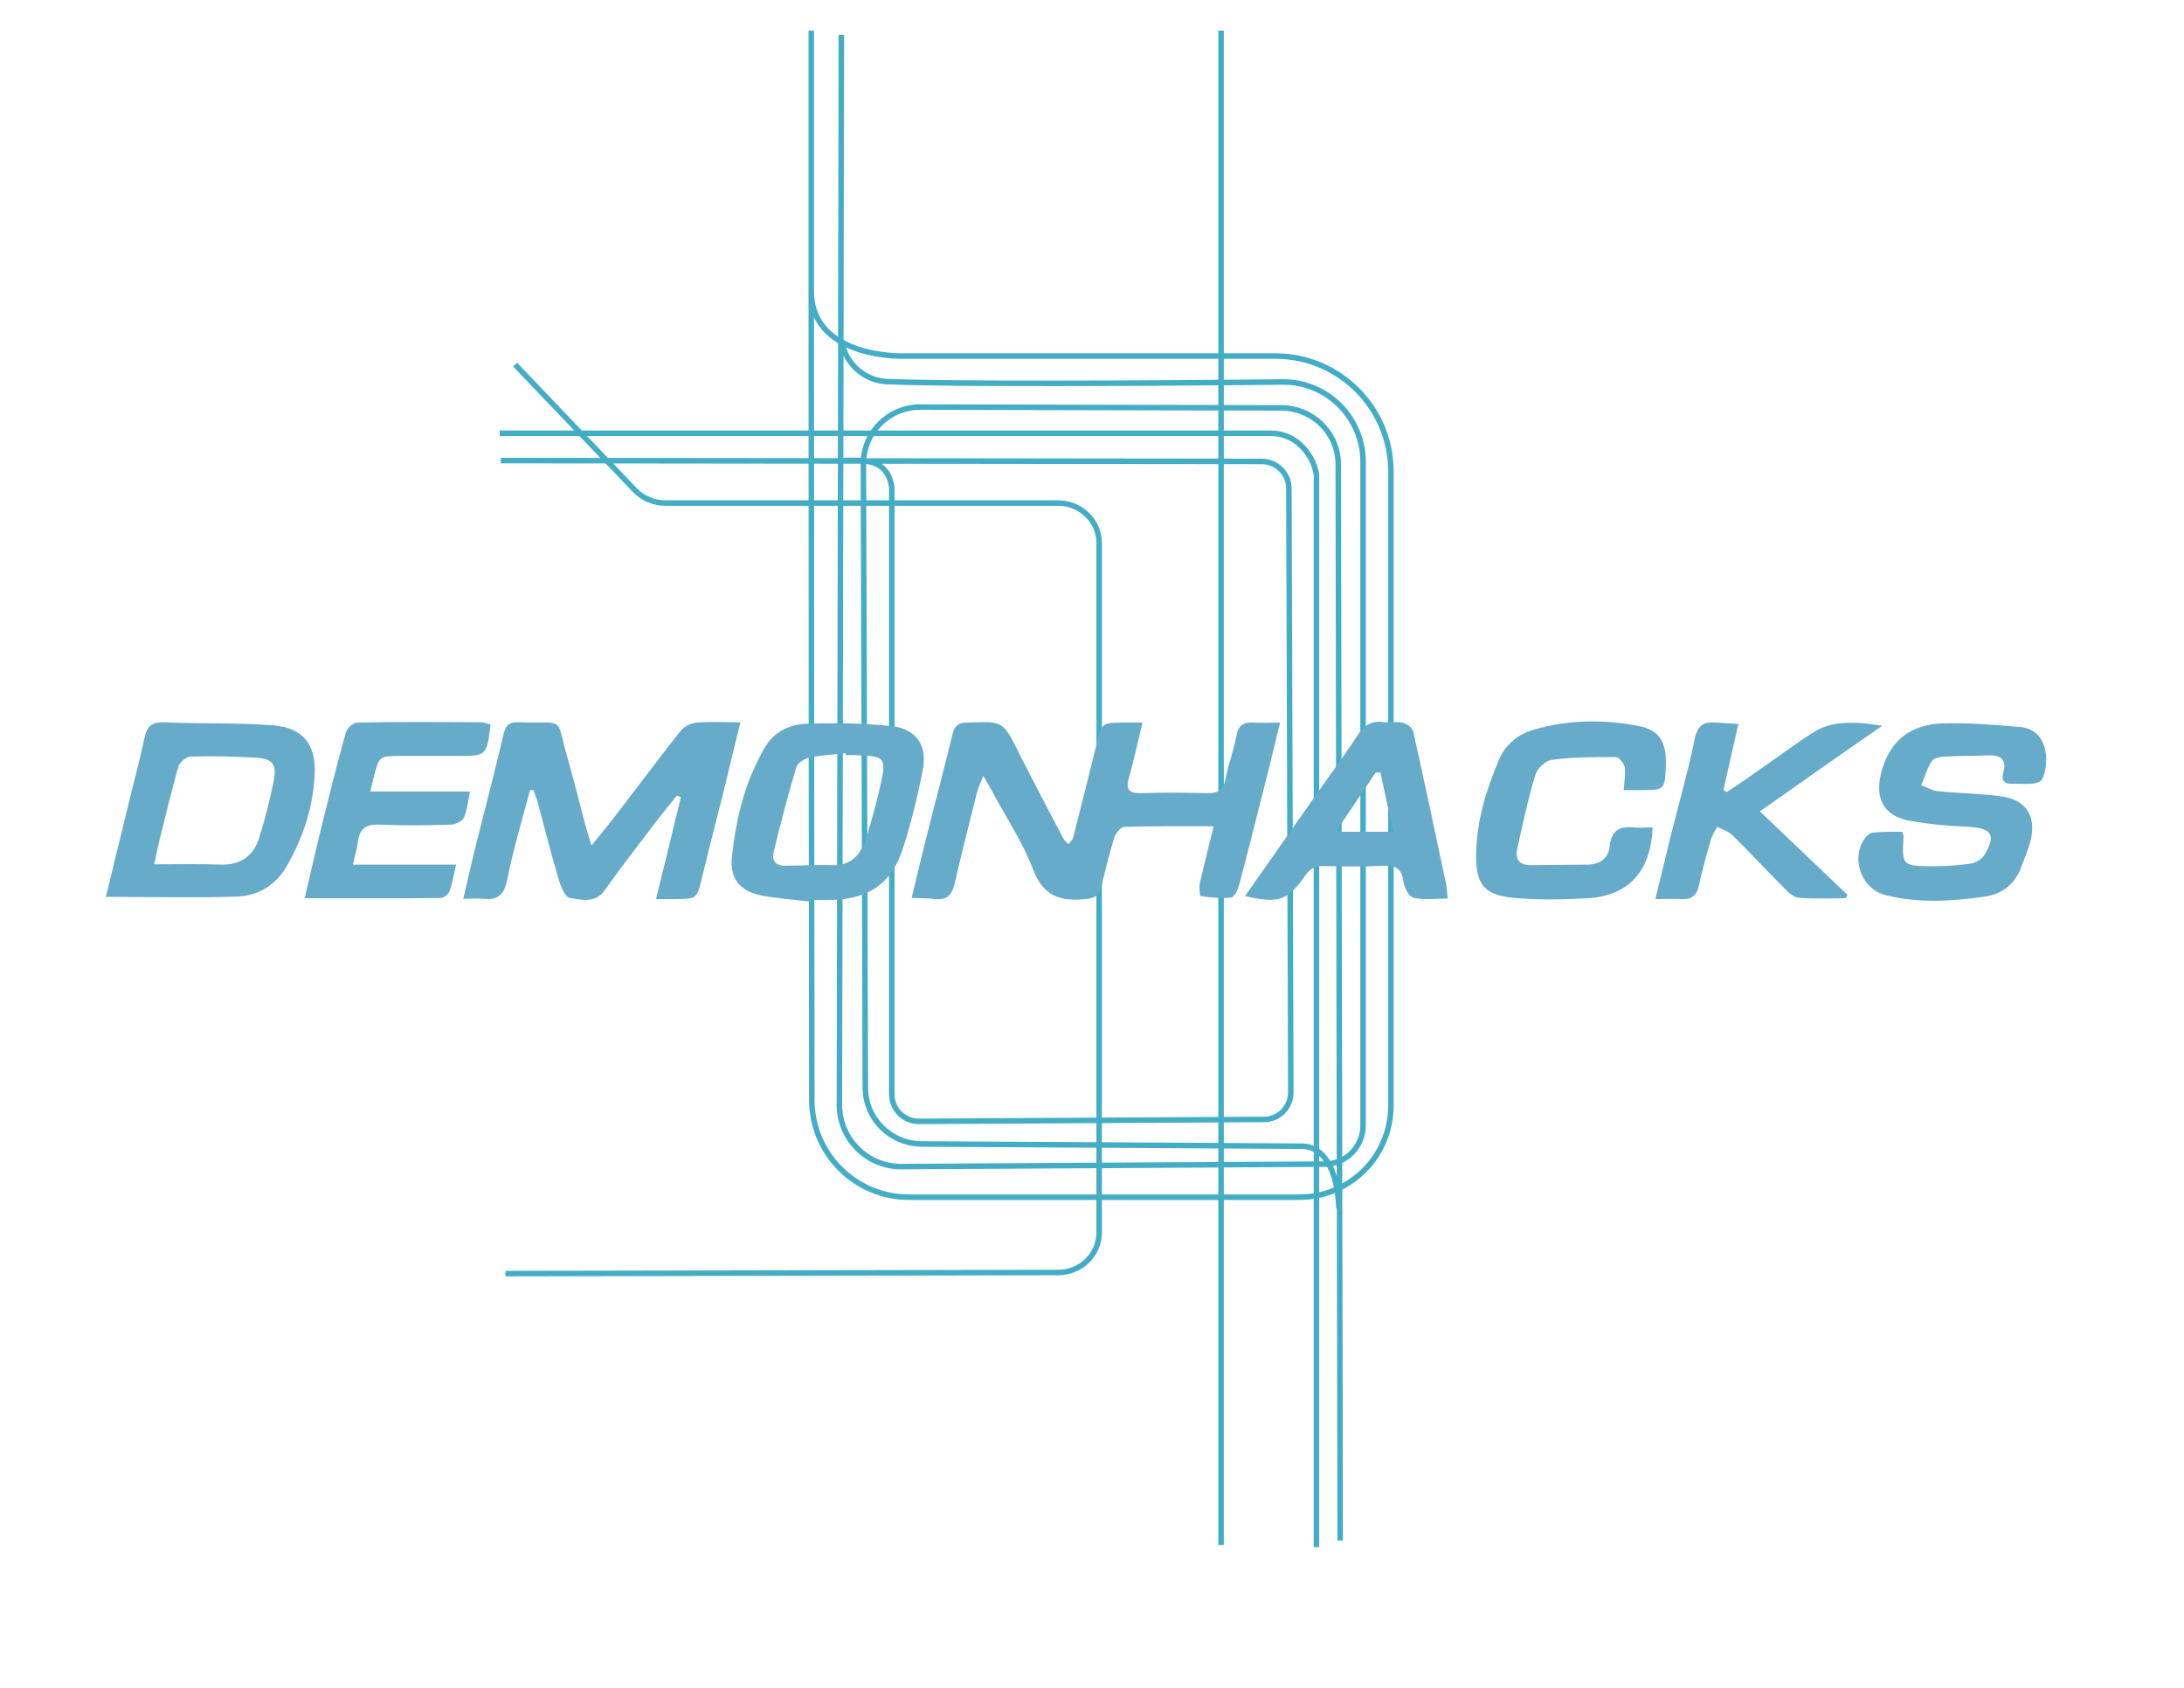 <?xml version="1.0" encoding="utf-8"?>
<!-- Generator: Adobe Illustrator 21.1.0, SVG Export Plug-In . SVG Version: 6.00 Build 0)  -->
<svg version="1.1" id="Layer_1" xmlns="http://www.w3.org/2000/svg" xmlns:xlink="http://www.w3.org/1999/xlink" x="0px" y="0px"
	 viewBox="0 0 792 612" style="enable-background:new 0 0 792 612;" xml:space="preserve">
<style type="text/css">
	.st0{fill:none;stroke:#44ADC6;stroke-width:2;stroke-miterlimit:10;}
	.st1{fill:#66ABC9;}
</style>
<g>
	<line class="st0" x1="442.8" y1="11.1" x2="442.8" y2="560.2"/>
	<path class="st0" d="M183.3,461.8l200.4-0.4c8.3,0,14.9-6.5,14.9-14.5v-250c0-8-6.7-14.5-14.9-14.5H241.3c-4.2,0-8.1-1.7-11-4.6
		l-43.5-45.6"/>
	<path class="st0" d="M180.7,166.1"/>
	<path class="st0" d="M486,558.6l-0.7-390.2c0-11.3-9.2-20.4-20.5-20.5l-131.1-0.3c-11.4,0-20.6,9.2-20.6,20.6l0.7,226.1
		c0,11.3,9.1,20.4,20.4,20.5l136.9,0.8c14.5-0.8,14.4,22.5,14.4,22.5"/>
	<path class="st0" d="M181.2,157.1h279.8c8.2,0,14.8,6.6,16.4,14.8V561"/>
	<path class="st0" d="M294.4,129"/>
	<path class="st0" d="M305.1,12.6l-0.2,118.2l0,3.8l-0.5,266c0,12.4,10.1,22.5,22.5,22.4l153.5-0.9c7.7,0,13.9-6.3,13.9-14V167.5
		c0-16-12.9-29-28.9-29c0,0-107.8,1.2-142.9-0.1c-0.2,0-0.4,0-0.6,0c-8-0.3-14.8-6-16.5-13.8v0"/>
	<path class="st0" d="M294.2,11.1c0,16.9,0,52,0,94.7c0,103.3,0.1,251,0.2,293.1c0,19.4,15.8,35.2,35.2,35.2h141.6
		c18.3,0,33.2-14.8,33.2-33.2V171c0-23.2-18.8-41.9-41.9-41.9H327.2c0,0-32,0.8-33-22.5"/>
	<path class="st0" d="M305.9,166.9c4.4,0.4,15.9-2.1,17.5,9.9v220c0,5.4,4.4,9.8,9.8,9.8l125.2-0.7c5.4,0,9.7-4.4,9.7-9.8l-0.7-219
		c0-5.4-4.4-9.7-9.8-9.8l-276-0.3"/>
</g>
<g>
	<path class="st1" d="M440.1,299.6c-11.5,0-21.9-0.1-32.3,0.2c-1.3,0-3.2,2.3-3.7,3.8c-1.8,5.9-3.3,11.9-4.7,17.9
		c-0.7,3.2-2.4,4.2-5.7,4.5c-9,0.9-15.3-0.9-19-10.6c-3.7-9.7-9.5-18.5-14.5-27.7c-0.9-1.8-2-3.5-3.6-6.4c-1.1,2.8-1.9,4.3-2.3,6
		c-2.8,11.1-5.6,22.2-8.2,33.4c-0.9,3.7-2.7,5.7-6.7,5.3c-2.7-0.3-5.4-0.3-8.8-0.4c1.8-7.5,3.4-14.2,5.1-21
		c3.2-12.8,6.6-25.5,9.7-38.3c0.7-3.1,2.3-4.4,5.3-4.3c0.2,0,0.3,0,0.5,0c12.7-0.5,12.6-0.4,18.3,11c5.3,10.5,10.8,21,16.3,31.4
		c0.3,0.5,0.9,0.9,1.7,1.7c0.7-1,1.5-1.7,1.7-2.5c2.9-11.3,5.7-22.6,8.5-33.9c1.9-7.6,1.8-7.6,9.7-7.7c2,0,4,0,6.9,0
		c-1.7,7.1-3.1,13.6-4.9,19.9c-1.3,4.5,0,5.8,4.6,5.7c7.9-0.3,15.8-0.2,23.6,0c3.8,0.1,6-0.8,6.8-5c1-5.4,3-10.5,4-15.9
		c0.7-3.6,2.4-4.9,5.9-4.7c3,0.2,6,0,9.9,0c-1.5,6-2.7,11.3-4,16.5c-3.6,14.1-7.1,28.2-10.8,42.2c-0.5,1.8-1.7,4.6-2.9,4.7
		c-3.6,0.5-7.4,0-11.1-0.5c-0.3,0-0.6-3.1-0.3-4.6C436.6,313.7,438.3,307.1,440.1,299.6z"/>
	<path class="st1" d="M192.2,286.5c-2.8,10.7-6.1,21.4-8.2,32.2c-1.1,5.6-3.2,7.7-8.7,7.2c-2.2-0.2-4.4,0-7.3,0
		c1.7-7.2,3.2-14,4.9-20.7c3.3-13.1,6.7-26.2,9.8-39.3c0.8-3.2,2.2-4.1,5.3-4c17.6,0.5,13.3-2.6,17.9,13.3
		c2.3,8.2,4.4,16.5,6.6,24.8c0.5,1.7,1.1,3.5,2,6.6c3.7-4.6,6.7-8.2,9.5-11.9c7.6-9.9,15.1-19.9,22.8-29.7c1.3-1.6,3.9-2.8,5.9-3
		c4.9-0.4,9.8-0.1,15.8-0.1c-2.3,9.5-4.4,17.9-6.4,26.3c-2.5,10-5.1,19.9-7.5,29.9c-1.9,7.8-1.8,7.8-9.6,7.9c-2,0-4,0-7.1,0
		c3.1-12.7,6.1-24.8,9-36.9c-0.5-0.2-1-0.4-1.4-0.7c-3,3.8-6.1,7.5-9,11.4c-5.8,7.6-11.7,15.2-17.2,23c-3.5,4.9-8.4,3.4-12.6,2.8
		c-1.6-0.2-3.2-3.8-3.9-6.1c-2.8-9.3-5.2-18.8-7.7-28.2c-0.4-1.6-1.1-3.1-1.6-4.7C193.1,286.4,192.6,286.5,192.2,286.5z"/>
	<path class="st1" d="M38.4,325.2c2.6-10.7,5.1-21,7.6-31.2c2.1-8.8,4.5-17.5,6.4-26.4c0.9-4.2,2.6-5.9,7.2-5.7
		c13.1,0.6,26.3,0.1,39.4,1.1c11,0.9,15.7,7,15.1,18c-0.6,11.8-4.2,22.8-10.1,33c-4,7-10.4,10.8-18,11.1
		C70.4,325.6,54.8,325.2,38.4,325.2z M55.9,313.4c8.4,0,16.3-0.2,24.1,0.1c7.2,0.2,11.9-3.1,14-9.7c2.1-6.8,3.9-13.8,5.3-20.8
		c1.1-6-0.5-7.9-6.6-8.3c-7.9-0.4-15.7-0.6-23.6-0.4c-1.5,0-3.9,2.1-4.4,3.6c-2.4,8.4-4.4,16.9-6.5,25.3
		C57.4,306.3,56.8,309.4,55.9,313.4z"/>
	<path class="st1" d="M689.8,301.6c0.4,1.3,0.5,1.4,0.5,1.6c-0.6,10.7-0.6,10.8,10.7,10.9c4.6,0,9.2-0.3,13.8-1
		c1.8-0.3,3.9-1.6,4.8-3.1c4.4-7.2,2.7-9.7-5.7-10.2c-7.1-0.3-14.3-0.9-21.4-2.2c-9.8-1.8-12.8-8.5-10.1-18.2
		c3.2-11.4,11-16.7,22-17.1c9.3-0.3,18.7,0.5,28.1,1.3c10.1,0.8,11,12.5,8.1,18.9c-0.4,0.9-2.1,1.5-3.3,1.6c-2.4,0.3-4.8,0-7.2,0.1
		c-3.1,0.1-4.5-0.9-3.6-4.2c1.3-4.6-1-6.3-5.3-6.1c-5.1,0.2-10.3,0.1-15.4,0.4c-1.8,0.1-4.4,0.4-5.2,1.6c-1.8,2.6-2.6,5.8-3.9,8.8
		c2.1,0.8,4.1,2,6.2,2.2c7.6,0.8,15.4,0.8,23,1.9c8.8,1.2,12.6,7.1,10.5,15.8c-0.8,3.3-2.2,6.4-3.4,9.7c-2.2,6.2-6.9,9.9-13.2,10.8
		c-12,1.7-24.2,2.5-36.2-0.6c-8.9-2.3-12.7-13.9-6.9-21.1c0.6-0.7,1.6-1.4,2.5-1.5C682.8,301.5,686.3,301.6,689.8,301.6z"/>
	<path class="st1" d="M293.8,326.9c-5.8-0.7-11.6-1.1-17.2-2.1c-8-1.5-12-5.9-11.2-14c1.5-14,4.8-27.7,12.1-40
		c3.3-5.6,9.1-8.2,15.2-8.4c10.2-0.3,20.5-0.2,30.7,0.9c9,1,13,7.1,11.2,16.1c-1.9,9.6-4.2,19.1-7.2,28.3
		c-4.1,12.6-12.1,18.1-25.3,18.6c-2.7,0.1-5.5,0-8.2,0C293.9,326.6,293.9,326.7,293.8,326.9z M306.7,273.8c0-0.2,0-0.4,0-0.7
		c-4.4,0.5-8.9,0.7-13.2,1.6c-1.8,0.4-4.2,1.9-4.7,3.4c-3.1,10.3-5.8,20.7-8.3,31.1c-0.7,2.7,0.9,4.7,3.9,4.7
		c5.8,0,11.6-0.4,17.4-0.2c7.2,0.3,10.5-4.2,12.4-10.1c2.1-6.7,3.9-13.5,5.4-20.3c1.8-8.2,0.8-9.2-7.7-9.4
		C310.1,273.7,308.4,273.8,306.7,273.8z"/>
	<path class="st1" d="M177.9,262.7c-1.4,11.4-1.4,11.4-12,11.4c-6.8,0-13.7,0-20.5,0c-7.9,0-7.9,0-9.9,7.8c-0.3,1.3-0.6,2.6-1.2,5.1
		c12.1,0,23.7,0,36.1,0c-0.8,4-1,7-2.2,9.5c-0.6,1.3-3.1,2.5-4.7,2.5c-8.6,0.3-17.1,0.4-25.7,0c-4.9-0.2-7.4,1.3-8,6.2
		c-0.3,2.5-1.1,4.9-1.8,8.3c12.7,0,24.7,0,37.4,0c-0.9,3.9-1.4,6.9-2.4,9.7c-0.4,1.1-2.1,2.4-3.3,2.4c-16.2,0.2-32.4,0.1-49.2,0.1
		c2-8.5,3.8-16.7,5.8-24.7c2.9-11.8,5.8-23.6,9.1-35.3c0.4-1.6,2.7-3.7,4.2-3.7c14.9-0.3,29.8-0.2,44.7-0.1
		C175.4,261.9,176.5,262.4,177.9,262.7z"/>
	<path class="st1" d="M599.3,300c-0.6,16-8.8,24.9-23.7,25.7c-9,0.5-18.2,0.7-27.1-0.2c-10.6-1.1-13.3-5.1-13.2-15.8
		c0.2-12,3.6-23.3,8.3-34.2c2.4-5.7,6.9-9.3,12.8-11c12.6-3.6,25.4-3.7,38.1-1.2c7.4,1.5,9.9,5.9,9.6,14.5c-0.4,8.5-0.4,8.6-8.6,8.7
		c-2,0-4.1,0-6.7,0c0.2-3.1,0.8-5.8,0.4-8.3c-0.3-1.5-2.2-3.7-3.4-3.7c-7.7,0-15.4,0-23,1c-2.3,0.3-5.3,3.1-6,5.4
		c-2.7,8.8-4.6,17.9-6.6,26.9c-0.8,3.7,0.7,5.9,4.9,5.9c7-0.1,14-0.1,21-0.2c4.2-0.1,7.2-2.5,7.6-6.4c0.6-6.6,4.3-7.7,9.8-7
		C595.2,300.2,597,300,599.3,300z"/>
	<path class="st1" d="M638.2,294.2c11.1,10.6,21.5,20.5,31.8,30.3c-0.2,0.4-0.5,0.8-0.7,1.2c-5.7,0-11.5,0.3-17.1-0.2
		c-1.9-0.2-3.8-2.1-5.3-3.6c-6.3-6.3-12.3-12.8-18.7-19.1c-1.4-1.4-3.6-2-5.5-3c-0.8,1.6-1.9,3.1-2.3,4.8
		c-1.6,5.4-3.1,10.9-4.3,16.4c-0.8,3.7-2.6,5.2-6.3,5c-2.9-0.2-5.8,0-9.5,0c1.9-7.7,3.6-14.7,5.3-21.8c3-12.1,6.5-24.2,9-36.4
		c1-4.9,3.4-6.2,7.7-5.8c2.5,0.2,5,0.3,8.1,0.5c-1.9,8.5-3.7,16.2-5.4,23.9c0.4,0.3,0.8,0.5,1.2,0.8c3.9-2.6,7.8-5.2,11.6-7.9
		c6.7-4.7,13.3-9.6,20.2-14c2.7-1.7,6.1-2.7,9.2-3c4.9-0.5,9.9-0.1,15.3,0.9C668.3,273,654.1,283,638.2,294.2z"/>
	<path class="st1" d="M451.5,324.9c9.1-13,18-25.6,26.8-38.2c4.7-6.7,9.6-13.3,14.1-20.2c2.3-3.6,5.1-5.2,9.3-4.7
		c2.4,0.3,4.9-0.3,7.2,0.3c1.4,0.3,3.3,1.9,3.6,3.2c4.1,18.4,8,36.8,11.9,55.2c0.3,1.5,0.3,3,0.6,5.3c-4.4,0-8.6,0.6-12.4-0.3
		c-1.6-0.3-3.4-3.6-3.6-5.6c-0.6-4.7-2.6-6.2-7.3-6c-7.2,0.4-14.4,0.3-21.6,0.1c-3.3-0.1-5.3,1.2-7.1,3.9
		C466.9,326.6,463.4,327.7,451.5,324.9z M505.2,301.6c-1.6-7.5-3.1-14.5-4.6-21.5c-0.6,0-1.2,0-1.7,0c-4.6,6.8-9.2,13.7-14.5,21.5
		C492.1,301.6,498.2,301.6,505.2,301.6z"/>
</g>
</svg>
